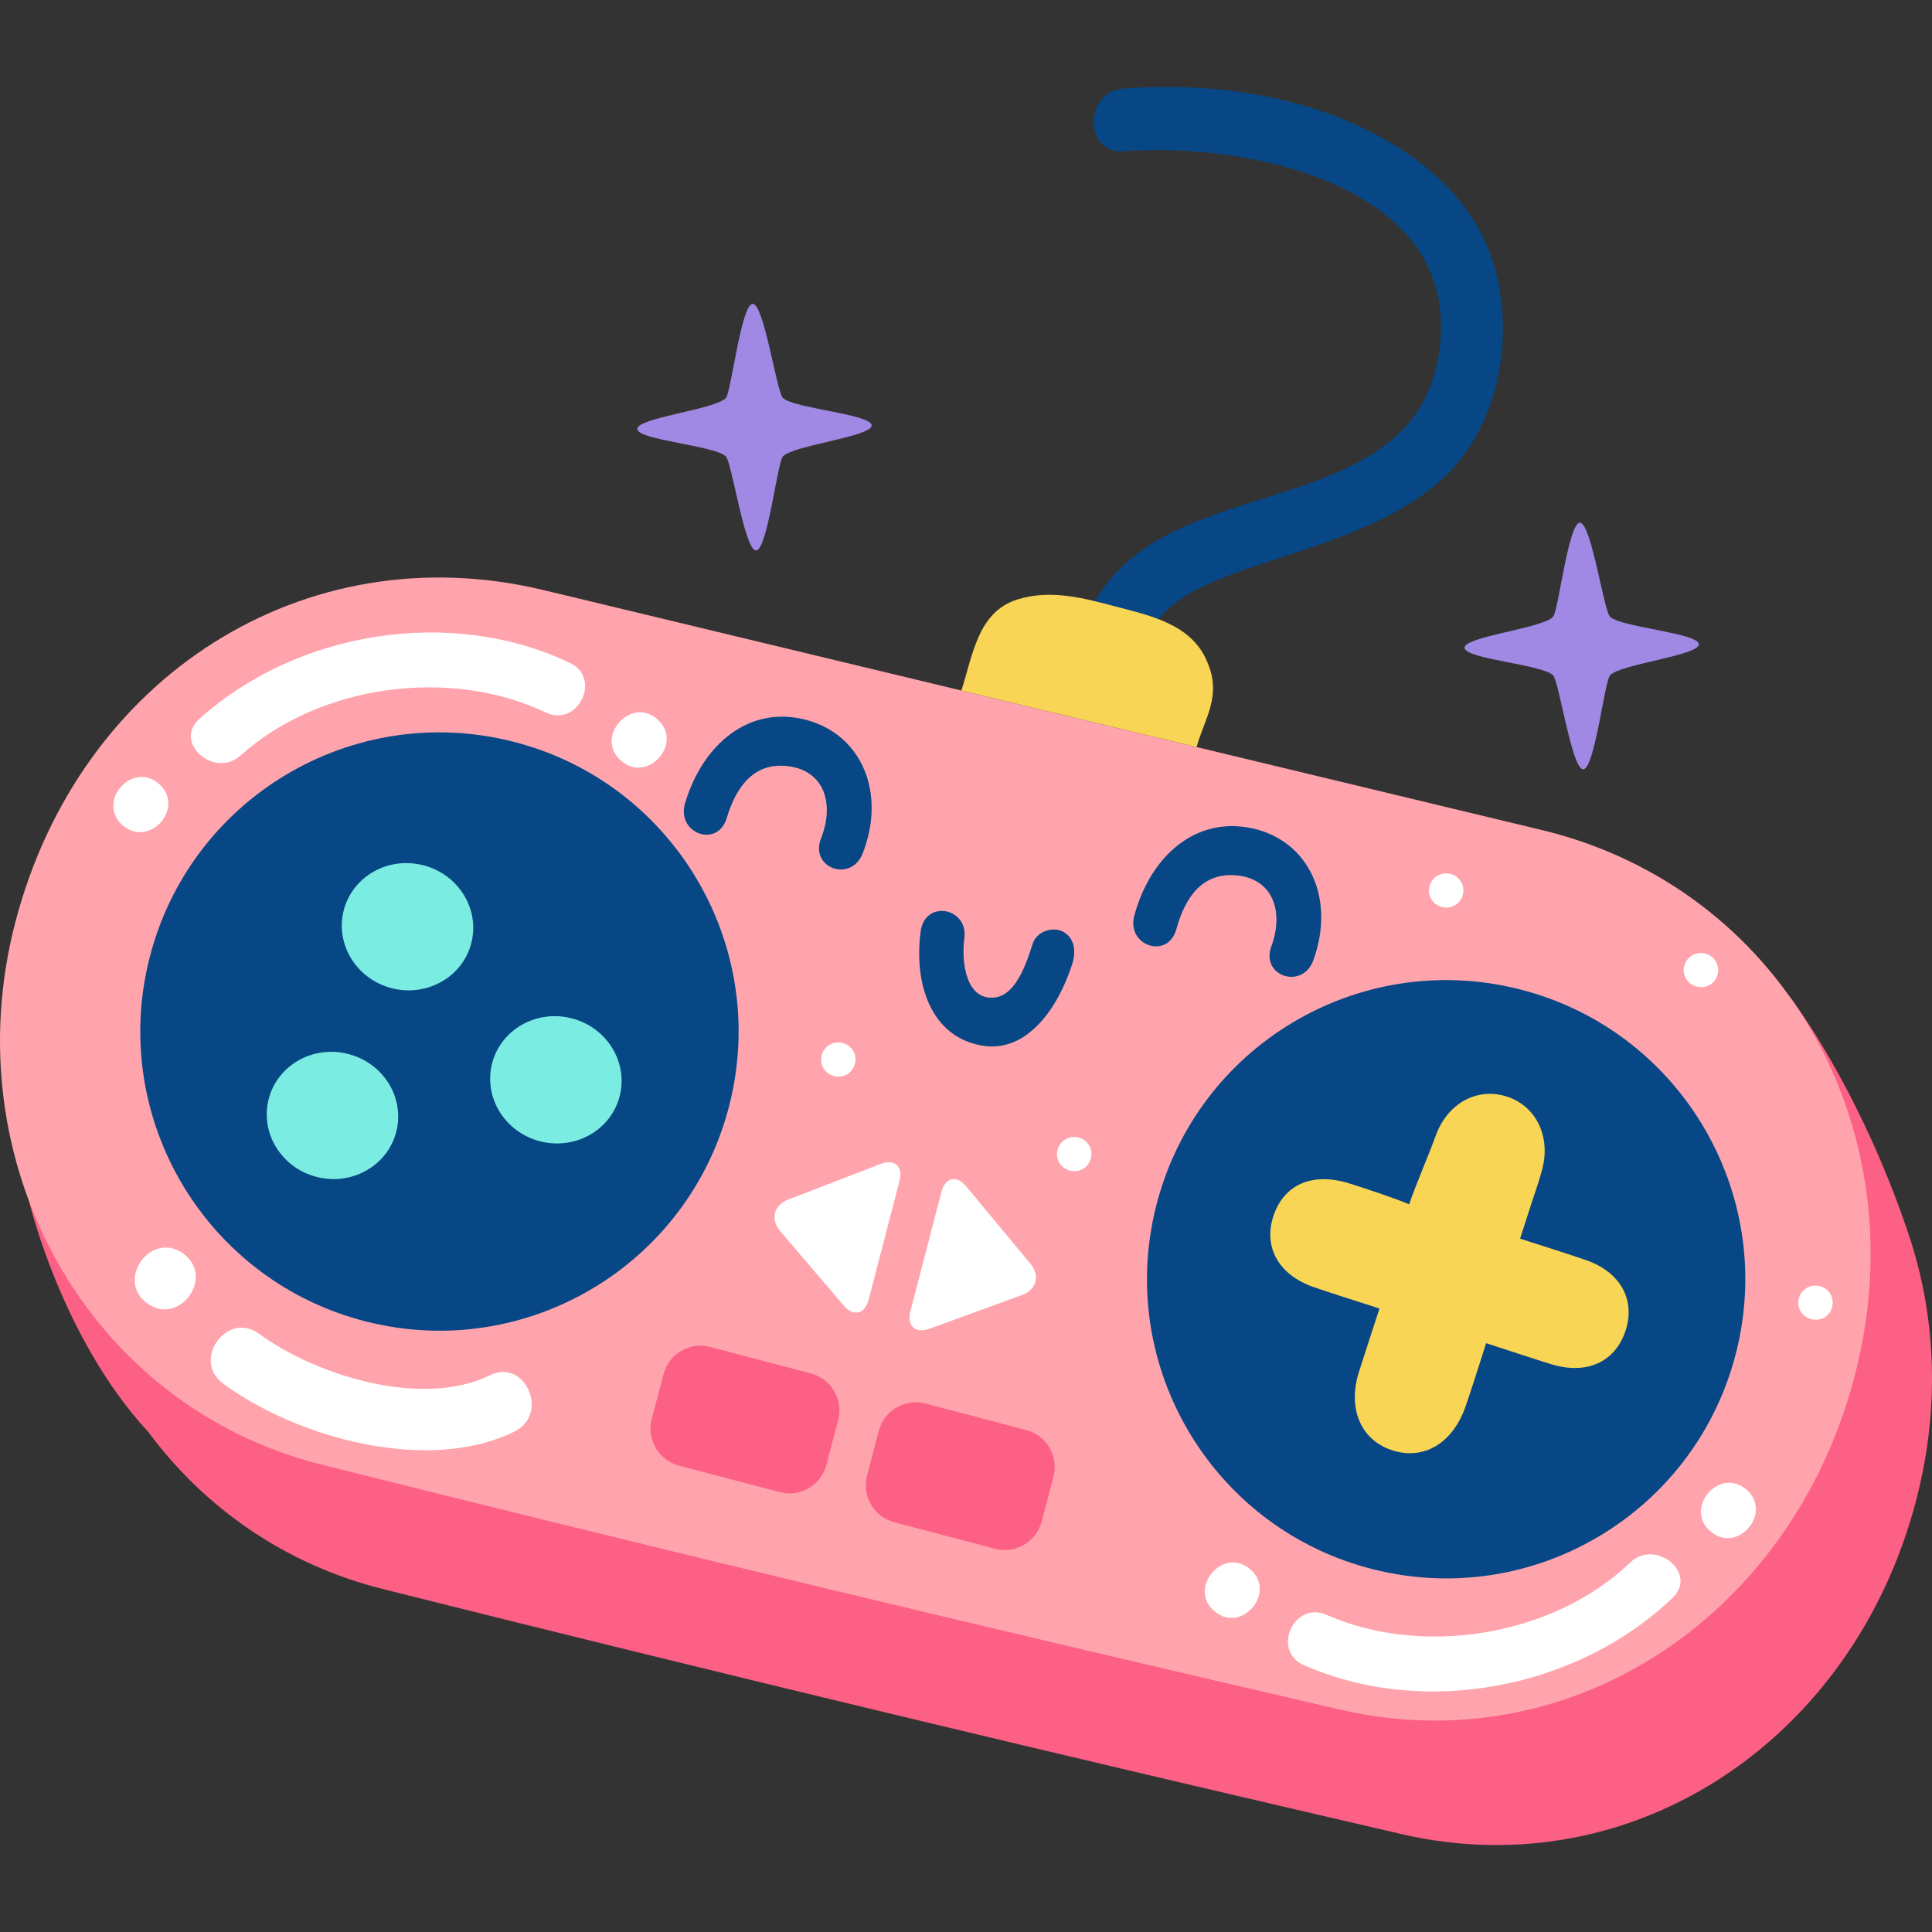<svg width="150" height="150" viewBox="0 0 150 150" fill="none" xmlns="http://www.w3.org/2000/svg">
<rect x="0" y="0" width="150" height="150" fill="#333333" stroke="none"/>
<g clip-path="url(#clip0_821_17904)">
<path fill-rule="evenodd" clip-rule="evenodd" d="M148.183 95.824C144.27 84.192 138.916 77.332 138.916 77.332L139.89 82.57C135.841 78.618 130.719 75.672 124.788 74.185L46.778 55.432C28.402 51.12 10.96 62.151 5.966 81.236C4.715 86.018 4.473 90.821 5.11 95.393L2.266 93.285C2.266 93.285 4.768 103.891 11.518 111.185C15.859 117.042 22.105 121.462 29.717 123.372C56.017 129.975 82.395 136.283 108.815 142.399C127.036 146.618 144.47 134.754 148.995 115.568C150.62 108.681 150.224 101.889 148.183 95.824Z" fill="#FD6085"/>
<path fill-rule="evenodd" clip-rule="evenodd" d="M120.021 64.52L42.009 45.768C23.634 41.456 6.192 52.487 1.198 71.572C-3.676 90.205 6.737 109.135 24.949 113.708C51.249 120.312 77.627 126.62 104.046 132.735C122.268 136.954 139.701 125.09 144.227 105.903C148.656 87.13 138.091 69.053 120.021 64.52Z" fill="#FFA4AC"/>
<path fill-rule="evenodd" clip-rule="evenodd" d="M116.236 21.5C114.839 15.278 109.459 11.291 103.834 9.082C98.66 7.048 92.768 6.46 87.252 6.873C84.141 7.107 84.118 11.978 87.252 11.743C97.139 10.999 114.222 14.547 111.616 28.014C109.539 38.752 95.528 37.419 88.295 42.991C85.682 45.004 83.94 47.736 83.444 51.024C83.246 52.336 83.753 53.638 85.144 54.02C86.308 54.34 87.941 53.635 88.139 52.321C88.496 49.957 89.267 48.478 91.039 46.982C92.449 45.792 94.783 44.879 96.719 44.202C101.701 42.46 106.835 41.23 111.087 37.945C115.999 34.149 117.554 27.359 116.236 21.5Z" fill="#074785"/>
<path d="M74.641 53.611C75.519 50.929 75.894 47.498 79.008 46.539C81.555 45.742 84.115 46.423 86.675 47.104C89.237 47.784 92.526 48.448 93.723 51.378C94.888 54.015 93.532 55.766 92.898 58" fill="#F9D555"/>
<path d="M125.001 47.88C124.514 47.389 123.539 40.528 122.653 40.584C121.764 40.641 120.991 47.444 120.576 47.892C119.744 48.791 113.654 49.427 113.705 50.3C113.757 51.171 119.735 51.582 120.579 52.43C121.05 52.906 122.041 59.784 122.929 59.73C123.816 59.677 124.575 52.891 125.006 52.426C125.809 51.559 131.944 50.888 131.896 50.014C131.847 49.14 125.814 48.701 125.001 47.88Z" fill="#A089E4"/>
<path d="M60.779 30.888C60.292 30.397 59.316 23.536 58.431 23.593C57.541 23.648 56.769 30.453 56.354 30.901C55.522 31.799 49.432 32.436 49.483 33.309C49.534 34.179 55.513 34.589 56.357 35.439C56.828 35.914 57.819 42.792 58.706 42.738C59.594 42.685 60.353 35.9 60.783 35.436C61.587 34.569 67.722 33.897 67.674 33.023C67.624 32.148 61.592 31.709 60.779 30.888Z" fill="#A089E4"/>
<path fill-rule="evenodd" clip-rule="evenodd" d="M134.8 104.978C131.676 117.418 119.059 124.968 106.619 121.842C94.182 118.719 86.631 106.102 89.756 93.662C92.88 81.223 105.497 73.674 117.938 76.798C130.375 79.923 137.926 92.539 134.8 104.978Z" fill="#074785"/>
<path fill-rule="evenodd" clip-rule="evenodd" d="M56.641 85.747C53.515 98.184 40.899 105.737 28.46 102.612C16.021 99.485 8.472 86.868 11.596 74.43C14.72 61.989 27.337 54.441 39.777 57.566C52.214 60.692 59.766 73.307 56.641 85.747Z" fill="#074785"/>
<path fill-rule="evenodd" clip-rule="evenodd" d="M80.874 118.132C80.458 119.717 78.836 120.662 77.253 120.246L69.428 118.185C67.845 117.77 66.899 116.148 67.315 114.564L68.232 111.083C68.648 109.502 70.269 108.554 71.854 108.971L79.676 111.03C81.261 111.447 82.207 113.068 81.79 114.652L80.874 118.132Z" fill="#FD6085"/>
<path fill-rule="evenodd" clip-rule="evenodd" d="M64.161 113.735C63.742 115.319 62.122 116.264 60.538 115.849L52.715 113.789C51.13 113.373 50.183 111.751 50.6 110.167L51.515 106.689C51.933 105.104 53.554 104.159 55.139 104.576L62.962 106.634C64.545 107.052 65.493 108.673 65.076 110.256L64.161 113.735Z" fill="#FD6085"/>
<path fill-rule="evenodd" clip-rule="evenodd" d="M36.599 73.197C35.935 75.837 33.178 77.419 30.438 76.73C27.701 76.042 26.016 73.343 26.68 70.703C27.344 68.064 30.1 66.483 32.84 67.172C35.579 67.86 37.262 70.557 36.599 73.197Z" fill="#7BECE2"/>
<path fill-rule="evenodd" clip-rule="evenodd" d="M30.771 87.848C30.109 90.488 27.351 92.071 24.612 91.382C21.872 90.694 20.189 87.996 20.854 85.355C21.516 82.717 24.274 81.135 27.013 81.823C29.753 82.512 31.435 85.207 30.771 87.848Z" fill="#7BECE2"/>
<path fill-rule="evenodd" clip-rule="evenodd" d="M48.118 85.081C47.455 87.721 44.697 89.304 41.958 88.617C39.218 87.927 37.536 85.23 38.199 82.589C38.862 79.95 41.62 78.367 44.359 79.056C47.098 79.744 48.781 82.441 48.118 85.081Z" fill="#7BECE2"/>
<path d="M38.017 106.78C32.809 109.35 24.536 106.81 20.122 103.557C17.645 101.732 14.851 105.596 17.326 107.421C23.051 111.639 33.236 114.455 39.94 111.145C42.695 109.786 40.775 105.419 38.017 106.78Z" fill="white"/>
<path d="M14.228 97.327C11.736 95.523 8.939 99.387 11.431 101.191C13.923 102.994 16.721 99.131 14.228 97.327Z" fill="white"/>
<path d="M62.541 55.879C58.188 54.757 54.584 57.731 53.193 62.341C52.483 64.701 55.708 65.885 56.422 63.515C57.2 60.932 58.635 59.169 61.187 59.486C63.99 59.834 64.811 62.386 63.745 65.091C62.841 67.391 66.073 68.554 66.975 66.266C68.812 61.595 66.929 57.006 62.541 55.879Z" fill="#074785"/>
<path d="M97.262 64.321C92.876 63.34 89.344 66.42 88.072 71.066C87.421 73.445 90.68 74.523 91.334 72.136C92.046 69.533 93.436 67.729 96.001 67.964C98.816 68.223 99.704 70.745 98.707 73.479C97.86 75.803 101.126 76.861 101.968 74.549C103.688 69.829 101.683 65.31 97.262 64.321Z" fill="#074785"/>
<path d="M83.25 74.84C83.567 73.844 83.424 72.788 82.503 72.32C81.748 71.938 80.493 72.282 80.174 73.28C79.717 74.716 78.908 77.207 77.291 77.436C75.001 77.761 74.624 74.687 74.869 72.872C75.198 70.44 71.816 69.841 71.484 72.293C70.936 76.346 72.247 80.466 76.205 81.174C79.77 81.812 82.188 78.174 83.25 74.84Z" fill="#074785"/>
<path fill-rule="evenodd" clip-rule="evenodd" d="M18.681 58.654C24.805 53.137 34.98 51.785 42.375 55.318C44.86 56.504 46.75 52.664 44.255 51.472C34.999 47.051 23.043 49.002 15.475 55.821C13.427 57.666 16.655 60.48 18.681 58.654Z" fill="white"/>
<path fill-rule="evenodd" clip-rule="evenodd" d="M9.518 64.071C11.585 65.897 14.418 62.691 12.35 60.864C10.283 59.037 7.449 62.243 9.518 64.071Z" fill="white"/>
<path fill-rule="evenodd" clip-rule="evenodd" d="M48.211 59.054C50.279 60.881 53.112 57.674 51.044 55.848C48.977 54.02 46.143 57.227 48.211 59.054Z" fill="white"/>
<path fill-rule="evenodd" clip-rule="evenodd" d="M126.568 121.318C120.614 127.019 110.485 128.68 102.986 125.374C100.467 124.264 98.695 128.159 101.224 129.275C110.61 133.412 122.501 131.098 129.859 124.052C131.849 122.145 128.537 119.432 126.568 121.318Z" fill="white"/>
<path fill-rule="evenodd" clip-rule="evenodd" d="M135.561 115.626C133.44 113.862 130.705 117.152 132.827 118.917C134.949 120.679 137.685 117.389 135.561 115.626Z" fill="white"/>
<path fill-rule="evenodd" clip-rule="evenodd" d="M97.04 121.817C94.918 120.053 92.184 123.344 94.306 125.107C96.428 126.87 99.163 123.579 97.04 121.817Z" fill="white"/>
<path fill-rule="evenodd" clip-rule="evenodd" d="M131.812 76.617C131.081 76.477 130.615 75.805 130.747 75.081C130.879 74.351 131.581 73.873 132.313 74.015C133.04 74.156 133.507 74.835 133.373 75.558C133.235 76.301 132.558 76.761 131.812 76.617Z" fill="white"/>
<path fill-rule="evenodd" clip-rule="evenodd" d="M64.839 83.562C64.109 83.42 63.643 82.749 63.774 82.025C63.907 81.295 64.609 80.816 65.34 80.959C66.067 81.1 66.534 81.779 66.4 82.501C66.261 83.246 65.585 83.706 64.839 83.562Z" fill="white"/>
<path fill-rule="evenodd" clip-rule="evenodd" d="M140.707 102.439C139.977 102.299 139.51 101.626 139.641 100.903C139.774 100.172 140.476 99.694 141.208 99.837C141.935 99.976 142.402 100.657 142.268 101.379C142.13 102.123 141.453 102.581 140.707 102.439Z" fill="white"/>
<path fill-rule="evenodd" clip-rule="evenodd" d="M112.031 70.438C111.3 70.297 110.834 69.624 110.966 68.9C111.098 68.17 111.8 67.692 112.532 67.835C113.259 67.976 113.726 68.655 113.592 69.378C113.454 70.121 112.776 70.581 112.031 70.438Z" fill="white"/>
<path fill-rule="evenodd" clip-rule="evenodd" d="M83.154 90.901C82.424 90.761 81.957 90.087 82.088 89.364C82.221 88.634 82.923 88.155 83.655 88.297C84.382 88.438 84.849 89.119 84.715 89.841C84.577 90.584 83.9 91.044 83.154 90.901Z" fill="white"/>
<path fill-rule="evenodd" clip-rule="evenodd" d="M123.119 97.828C121.484 97.264 119.831 96.756 118.016 96.168C118.365 95.091 118.641 94.244 118.914 93.394C119.191 92.536 119.5 91.685 119.731 90.814C120.423 88.219 119.249 85.844 116.953 85.126C114.646 84.404 112.351 85.681 111.455 88.216C111.033 89.407 109.895 92.054 109.405 93.502C108.301 93.033 105.866 92.218 104.715 91.866C101.876 90.995 99.672 91.967 98.864 94.425C98.067 96.853 99.297 99.011 102.043 99.948C103.668 100.502 105.309 101.011 107.101 101.592C106.516 103.399 106.016 104.932 105.522 106.467C104.614 109.298 105.606 111.74 107.997 112.569C110.484 113.43 112.786 112.094 113.797 109.166C114.323 107.638 114.799 106.092 115.384 104.284C117.248 104.888 118.835 105.422 120.436 105.915C123.137 106.751 125.342 105.781 126.171 103.423C127.032 100.973 125.845 98.769 123.119 97.828Z" fill="#F9D555"/>
<path fill-rule="evenodd" clip-rule="evenodd" d="M67.447 100.883C67.144 102.047 66.259 102.251 65.479 101.335L60.575 95.582C59.795 94.667 60.075 93.564 61.197 93.132L68.342 90.378C69.464 89.946 70.135 90.544 69.832 91.709L67.447 100.883Z" fill="white"/>
<path fill-rule="evenodd" clip-rule="evenodd" d="M73.086 92.561C73.389 91.397 74.265 91.202 75.032 92.128L80.001 98.117C80.768 99.043 80.472 100.136 79.342 100.548L72.194 103.153C71.064 103.564 70.387 102.949 70.689 101.785L73.086 92.561Z" fill="white"/>
</g>
<defs>
<clipPath id="clip0_821_17904">
<rect width="150" height="150" fill="white"/>
</clipPath>
</defs>
</svg>
